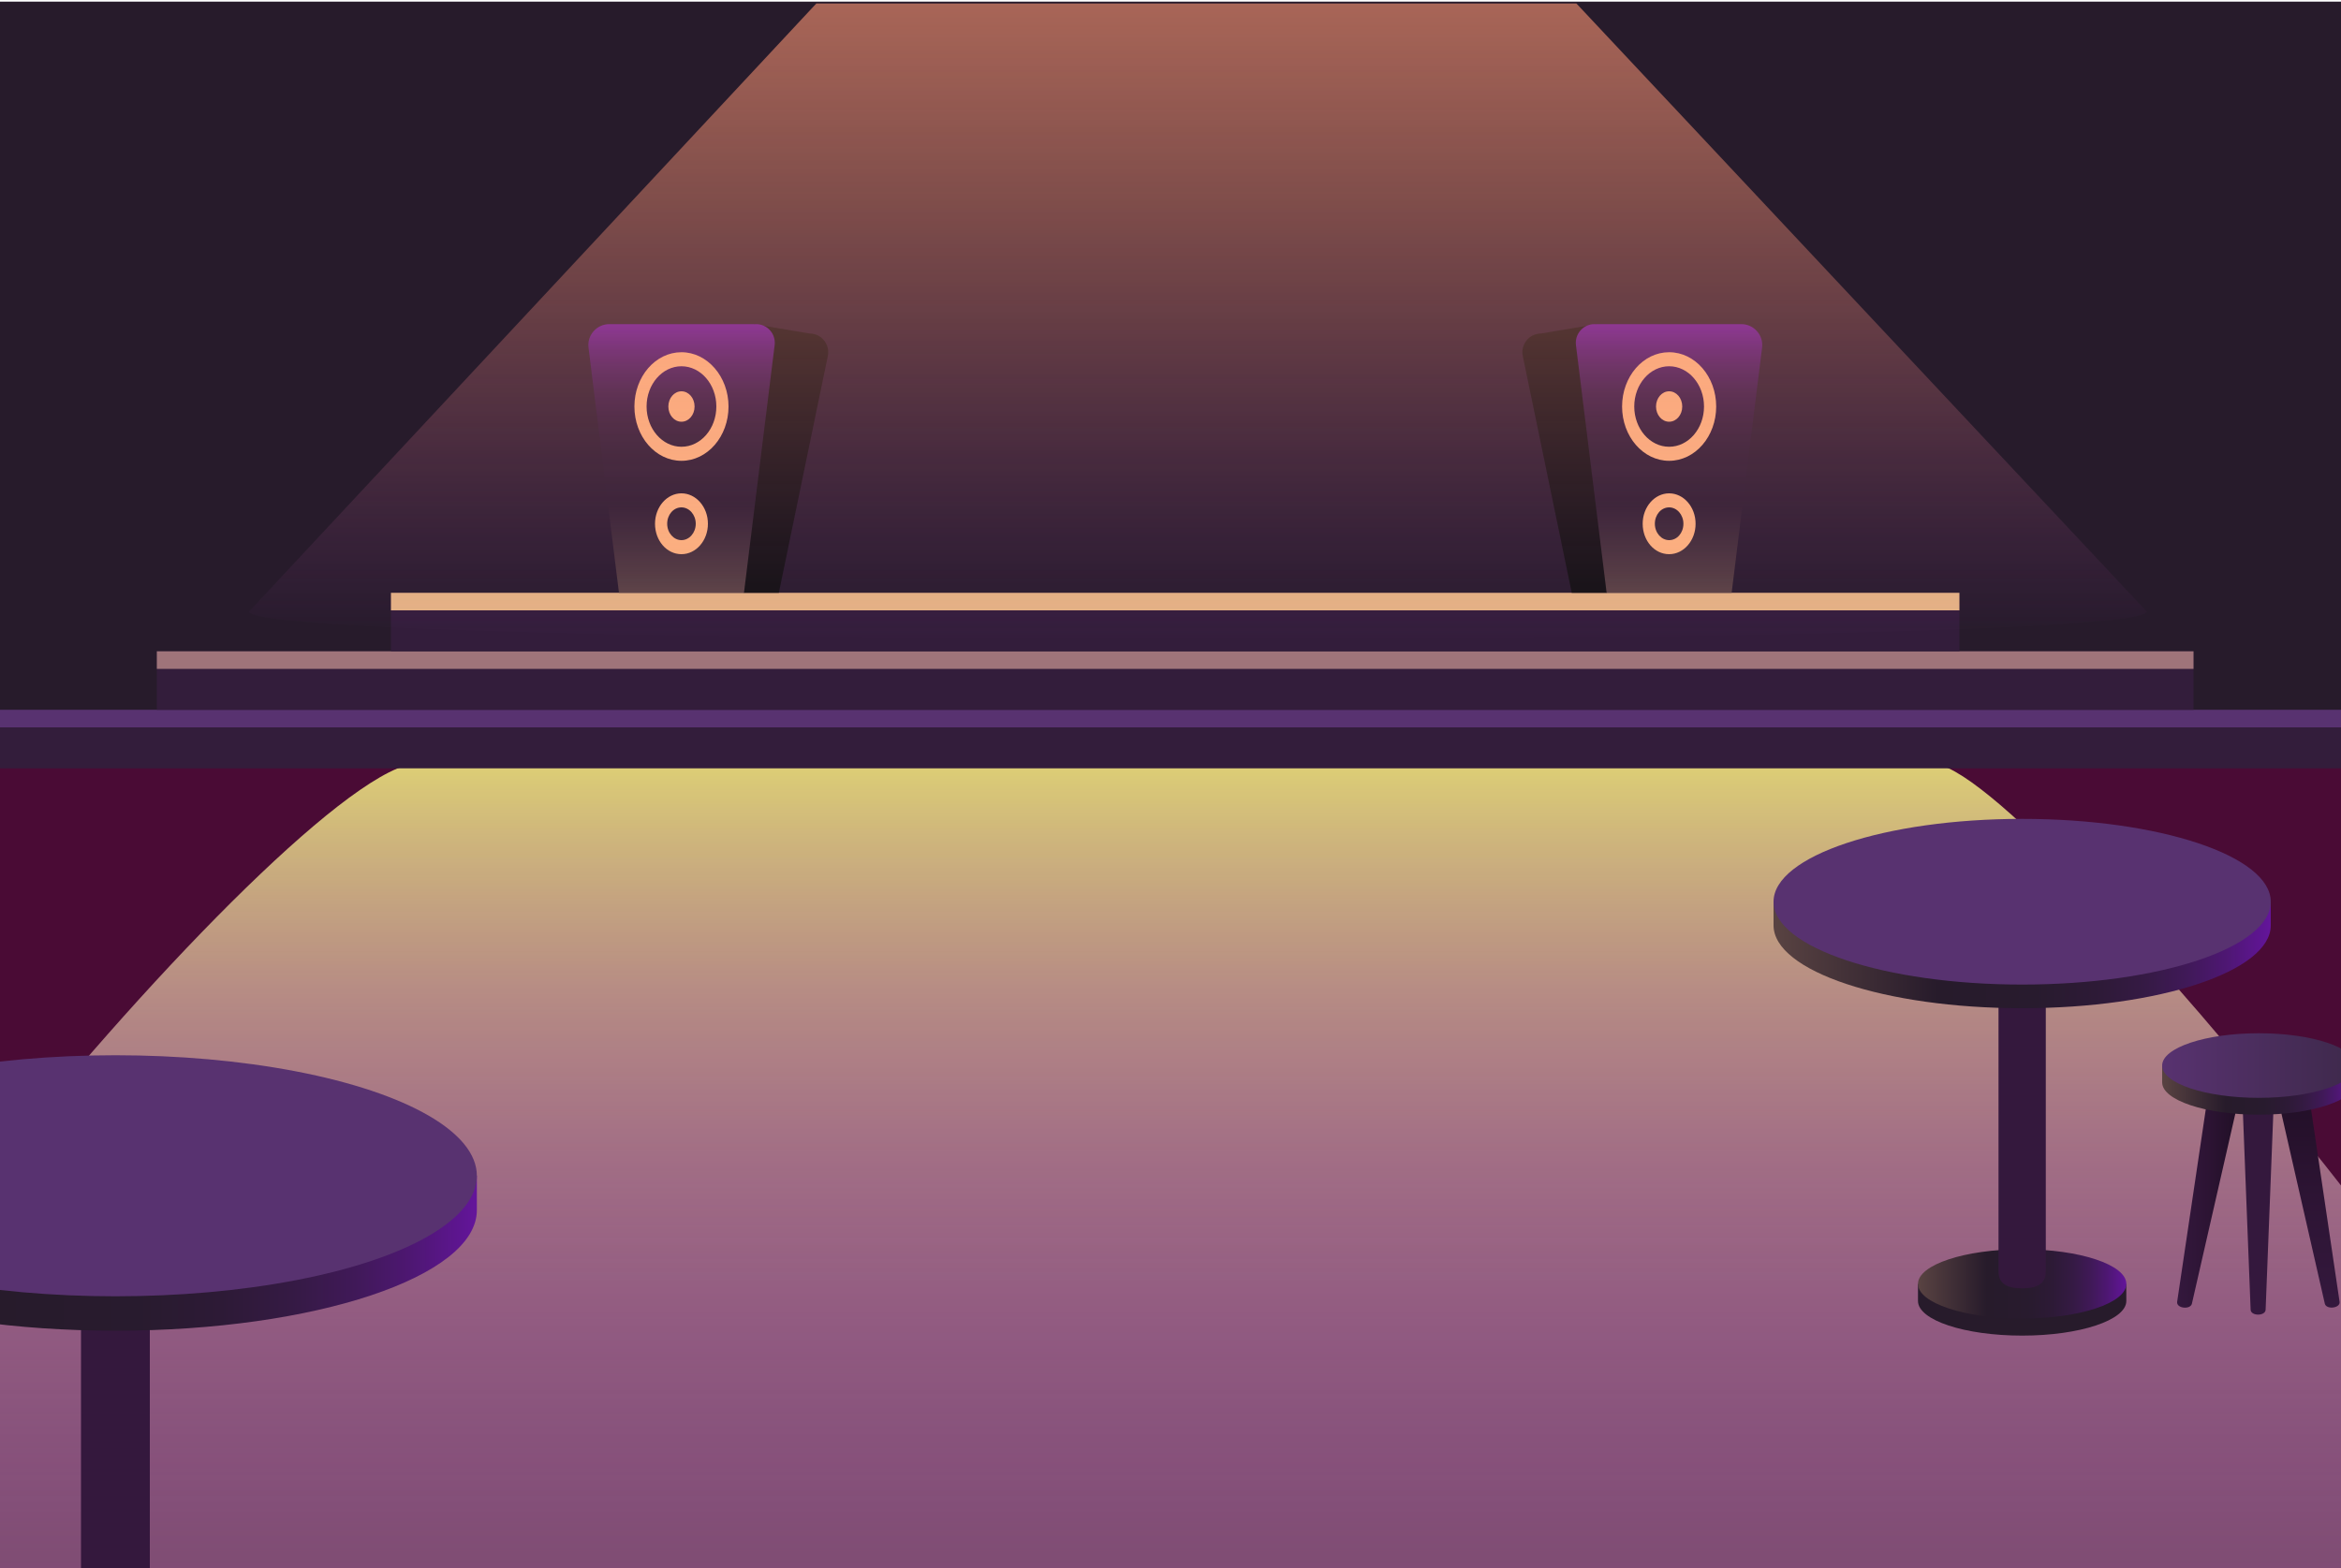 <?xml version="1.0" encoding="utf-8"?>
<!-- Generator: Adobe Illustrator 24.3.0, SVG Export Plug-In . SVG Version: 6.00 Build 0)  -->
<svg version="1.1" id="bg_1_" xmlns="http://www.w3.org/2000/svg" xmlns:xlink="http://www.w3.org/1999/xlink" x="0px" y="0px"
	 viewBox="0 0 1000 670" style="enable-background:new 0 0 1000 670;" xml:space="preserve">
<style type="text/css">
	.st0{clip-path:url(#SVGID_2_);}
	.st1{fill:#271B2B;}
	.st2{clip-path:url(#SVGID_3_);}
	.st3{clip-path:url(#SVGID_4_);}
	.st4{clip-path:url(#SVGID_5_);}
	.st5{clip-path:url(#SVGID_6_);}
	.st6{clip-path:url(#SVGID_14_);}
	.st7{clip-path:url(#SVGID_15_);}
	.st8{clip-path:url(#SVGID_16_);fill:url(#螢幕_1_);}
	
		.st9{clip-path:url(#SVGID_16_);fill:none;stroke:url(#亮邊_1_);stroke-width:20;stroke-linecap:round;stroke-linejoin:round;stroke-miterlimit:10;}
	.st10{opacity:0.3;fill:url(#地板_4_);}
	.st11{fill:url(#地板_x2B__1_);}
	.st12{fill:#4A0B35;}
	.st13{clip-path:url(#XMLID_6_);fill:#583270;}
	.st14{clip-path:url(#XMLID_7_);fill:#9F747A;}
	.st15{clip-path:url(#XMLID_8_);fill:#E5B483;}
	.st16{fill:#111111;}
	.st17{fill:url(#SVGID_17_);}
	.st18{enable-background:new    ;}
	.st19{clip-path:url(#SVGID_18_);}
	.st20{fill:#FFB67B;}
	.st21{clip-path:url(#SVGID_19_);}
	.st22{clip-path:url(#SVGID_20_);}
	.st23{fill:url(#SVGID_21_);}
	.st24{clip-path:url(#SVGID_23_);}
	.st25{clip-path:url(#SVGID_25_);}
	.st26{clip-path:url(#SVGID_27_);}
	.st27{fill:url(#SVGID_28_);}
	.st28{fill:#34183D;}
	.st29{fill:url(#SVGID_30_);}
	.st30{fill:#583270;}
	.st31{fill:url(#SVGID_32_);}
	.st32{fill:url(#SVGID_34_);}
	.st33{fill:url(#SVGID_35_);}
	.st34{fill:url(#SVGID_36_);}
	.st35{fill:url(#SVGID_37_);}
	.st36{fill:url(#SVGID_38_);}
	.st37{opacity:0.6;clip-path:url(#SVGID_2_);}
	.st38{fill:url(#SVGID_39_);}
</style>
<g>
	<defs>
		<rect id="SVGID_1_" width="1000" height="670"/>
	</defs>
	<clipPath id="SVGID_2_">
		<use xlink:href="#SVGID_1_"  style="overflow:visible;"/>
	</clipPath>
	<g id="牆壁_1_" class="st0">
		<rect id="天空_1_" x="-10" y="0.7" class="st1" width="1024" height="325.6"/>
	</g>
	<g id="門口外" class="st0">
		<defs>
			<path id="SVGID_7_" d="M283.5,233.9h-65.2c-1.3,0-2.4-1.6-2.4-3.5v-54.8c0-1.9,1.1-3.5,2.4-3h65.2c1.3-0.5,2.4,1.1,2.4,3v54.8
				C285.9,232.3,284.8,233.9,283.5,233.9z"/>
		</defs>
		<defs>
			<path id="SVGID_8_" d="M677.8-0.6H326.3c-5.5,0-10,4-10,8.9v216.4c0,4.2,4.5,7.7,10,8.4h351.5c5.5-0.8,10-4.2,10-8.4V8.3
				C687.8,3.4,683.3-0.6,677.8-0.6z"/>
		</defs>
		<defs>
			<path id="SVGID_9_" d="M784.7,172.6h-64.2c-1.6-0.5-2.9,1.1-2.9,3v54.8c0,1.9,1.3,3.5,2.9,3.5h64.2c1.6,0,2.9-1.6,2.9-3.5v-54.8
				C787.6,173.7,786.3,172.1,784.7,172.6z"/>
		</defs>
		<defs>
			<path id="SVGID_10_" d="M283.5,156.4h-65.2c-1.3,0-2.4-1.6-2.4-3.5V98.1c0-1.9,1.1-3.5,2.4-3h65.2c1.3-0.5,2.4,1.1,2.4,3v54.8
				C285.9,154.8,284.8,156.4,283.5,156.4z"/>
		</defs>
		<defs>
			<path id="SVGID_11_" d="M784.7,95.1h-64.2c-1.6-0.5-2.9,1.1-2.9,3v54.8c0,1.9,1.3,3.5,2.9,3.5h64.2c1.6,0,2.9-1.6,2.9-3.5V98.1
				C787.6,96.2,786.3,94.6,784.7,95.1z"/>
		</defs>
		<defs>
			<path id="SVGID_12_" d="M283.5,78.9h-65.2c-1.3,0-2.4-1.6-2.4-3.5V20.6c0-1.9,1.1-3.5,2.4-3h65.2c1.3-0.5,2.4,1.1,2.4,3v54.8
				C285.9,77.4,284.8,78.9,283.5,78.9z"/>
		</defs>
		<defs>
			<path id="SVGID_13_" d="M784.7,17.6h-64.2c-1.6-0.5-2.9,1.1-2.9,3v54.8c0,1.9,1.3,3.5,2.9,3.5h64.2c1.6,0,2.9-1.6,2.9-3.5V20.6
				C787.6,18.7,786.3,17.2,784.7,17.6z"/>
		</defs>
		<clipPath id="SVGID_3_">
			<use xlink:href="#SVGID_7_"  style="overflow:visible;"/>
		</clipPath>
		<clipPath id="SVGID_4_" class="st2">
			<use xlink:href="#SVGID_8_"  style="overflow:visible;"/>
		</clipPath>
		<clipPath id="SVGID_5_" class="st3">
			<use xlink:href="#SVGID_9_"  style="overflow:visible;"/>
		</clipPath>
		<clipPath id="SVGID_6_" class="st4">
			<use xlink:href="#SVGID_10_"  style="overflow:visible;"/>
		</clipPath>
		<clipPath id="SVGID_14_" class="st5">
			<use xlink:href="#SVGID_11_"  style="overflow:visible;"/>
		</clipPath>
		<clipPath id="SVGID_15_" class="st6">
			<use xlink:href="#SVGID_12_"  style="overflow:visible;"/>
		</clipPath>
		<clipPath id="SVGID_16_" class="st7">
			<use xlink:href="#SVGID_13_"  style="overflow:visible;"/>
		</clipPath>
		<linearGradient id="螢幕_1_" gradientUnits="userSpaceOnUse" x1="502.037" y1="-107.917" x2="502.037" y2="326.327">
			<stop  offset="0" style="stop-color:#B33BDB"/>
			<stop  offset="0.139" style="stop-color:#C260C0"/>
			<stop  offset="0.285" style="stop-color:#CF7EAA"/>
			<stop  offset="0.439" style="stop-color:#D99699"/>
			<stop  offset="0.601" style="stop-color:#E0A78D"/>
			<stop  offset="0.779" style="stop-color:#E4B185"/>
			<stop  offset="1" style="stop-color:#E5B483"/>
		</linearGradient>
		<rect id="螢幕" x="-10" y="-107.9" class="st8" width="1024" height="434.2"/>
		<linearGradient id="亮邊_1_" gradientUnits="userSpaceOnUse" x1="502.037" y1="231.985" x2="502.037" y2="-40.485">
			<stop  offset="0" style="stop-color:#B33BDB;stop-opacity:0"/>
			<stop  offset="5.788147e-03" style="stop-color:#B43ED9;stop-opacity:5.788147e-03"/>
			<stop  offset="8.728069e-02" style="stop-color:#C66AC3;stop-opacity:8.728069e-02"/>
			<stop  offset="0.174" style="stop-color:#D590B0;stop-opacity:0.174"/>
			<stop  offset="0.268" style="stop-color:#E2B09F;stop-opacity:0.268"/>
			<stop  offset="0.368" style="stop-color:#EDCA92;stop-opacity:0.368"/>
			<stop  offset="0.477" style="stop-color:#F5DF88;stop-opacity:0.477"/>
			<stop  offset="0.601" style="stop-color:#FBED81;stop-opacity:0.601"/>
			<stop  offset="0.751" style="stop-color:#FEF57C;stop-opacity:0.751"/>
			<stop  offset="1" style="stop-color:#FFF87B"/>
		</linearGradient>
		<path id="亮邊" class="st9" d="M687.8,222V-21.9c0-4.7-4.5-8.6-10-8.6H326.3c-5.5,0-10,3.8-10,8.6V222"/>
	</g>
	<g id="地板_2_" class="st0">
		<g id="地板_3_">
			<rect id="地板" x="-10" y="327.3" class="st1" width="1024" height="344.2"/>
			<linearGradient id="地板_4_" gradientUnits="userSpaceOnUse" x1="502.037" y1="327.327" x2="502.037" y2="671.537">
				<stop  offset="0" style="stop-color:#B33BDB"/>
				<stop  offset="0.139" style="stop-color:#C260C0"/>
				<stop  offset="0.285" style="stop-color:#CF7EAA"/>
				<stop  offset="0.439" style="stop-color:#D99699"/>
				<stop  offset="0.601" style="stop-color:#E0A78D"/>
				<stop  offset="0.779" style="stop-color:#E4B185"/>
				<stop  offset="1" style="stop-color:#E5B483"/>
			</linearGradient>
			<rect id="地板_1_" x="-10" y="327.3" class="st10" width="1024" height="344.2"/>
		</g>
		<linearGradient id="地板_x2B__1_" gradientUnits="userSpaceOnUse" x1="502.037" y1="919.282" x2="502.037" y2="327.327">
			<stop  offset="0" style="stop-color:#B33BDB;stop-opacity:0"/>
			<stop  offset="0.187" style="stop-color:#B43ED9;stop-opacity:0.149"/>
			<stop  offset="0.335" style="stop-color:#B848D4;stop-opacity:0.268"/>
			<stop  offset="0.469" style="stop-color:#BF59CC;stop-opacity:0.375"/>
			<stop  offset="0.596" style="stop-color:#C870C0;stop-opacity:0.477"/>
			<stop  offset="0.717" style="stop-color:#D58FB0;stop-opacity:0.574"/>
			<stop  offset="0.834" style="stop-color:#E4B49D;stop-opacity:0.667"/>
			<stop  offset="0.945" style="stop-color:#F5E087;stop-opacity:0.756"/>
			<stop  offset="1" style="stop-color:#FFF87B;stop-opacity:0.8"/>
		</linearGradient>
		<rect id="地板_x2B_" x="-10" y="327.3" class="st11" width="1024" height="592"/>
		<path class="st12" d="M-109,691.7L-9,324.3l190,2C134.5,316.8-143.9,650-109,691.7z"/>
		<path class="st12" d="M1115,691.7l-100-367.4l-190,2C865.8,324.3,1134.8,662.5,1115,691.7z"/>
		<g id="階梯">
			<g id="stair_2_">
				<defs>
					<rect id="XMLID_3_" x="-33" y="303.3" width="1070" height="25"/>
				</defs>
				<use xlink:href="#XMLID_3_"  style="overflow:visible;fill:#331D3B;"/>
				<clipPath id="XMLID_6_">
					<use xlink:href="#XMLID_3_"  style="overflow:visible;"/>
				</clipPath>
				<rect x="-33" y="303.3" class="st13" width="1070" height="7.5"/>
			</g>
			<g id="stair_1_">
				<defs>
					<rect id="XMLID_2_" x="67" y="278.3" width="870" height="25"/>
				</defs>
				<use xlink:href="#XMLID_2_"  style="overflow:visible;fill:#331D3B;"/>
				<clipPath id="XMLID_7_">
					<use xlink:href="#XMLID_2_"  style="overflow:visible;"/>
				</clipPath>
				<rect x="67" y="278.3" class="st14" width="870" height="7.5"/>
			</g>
			<g id="stair">
				<defs>
					<rect id="XMLID_1_" x="167" y="253.3" width="670" height="25"/>
				</defs>
				<use xlink:href="#XMLID_1_"  style="overflow:visible;fill:#331D3B;"/>
				<clipPath id="XMLID_8_">
					<use xlink:href="#XMLID_1_"  style="overflow:visible;"/>
				</clipPath>
				<rect x="167" y="253.3" class="st15" width="670" height="7.5"/>
			</g>
		</g>
		<g id="音響">
			<g>
				<path class="st16" d="M332.7,253.3h-15l4.3-114.8l23.8,4c5.1,0,8.9,4.7,7.8,9.7L332.7,253.3z"/>
				<linearGradient id="SVGID_17_" gradientUnits="userSpaceOnUse" x1="291.122" y1="253.274" x2="291.122" y2="138.488">
					<stop  offset="0" style="stop-color:#594342"/>
					<stop  offset="0.329" style="stop-color:#271B2B"/>
					<stop  offset="0.527" style="stop-color:#281B2E"/>
					<stop  offset="0.646" style="stop-color:#2D1A36"/>
					<stop  offset="0.744" style="stop-color:#351A44"/>
					<stop  offset="0.831" style="stop-color:#401958"/>
					<stop  offset="0.91" style="stop-color:#4E1773"/>
					<stop  offset="0.983" style="stop-color:#5F1593"/>
					<stop  offset="1" style="stop-color:#64159B"/>
				</linearGradient>
				<path class="st17" d="M260.3,138.5c-5.4,0-9.6,4.7-8.9,10.1l13,104.7h53.4l13.1-105.8c0.6-4.8-3.1-9-7.9-9H260.3z"/>
				<g>
					<g>
						<g class="st18">
							<defs>
								<rect id="SVGID_22_" x="271" y="150.5" class="st18" width="40.2" height="46.4"/>
							</defs>
							<clipPath id="SVGID_18_">
								<use xlink:href="#SVGID_22_"  style="overflow:visible;"/>
							</clipPath>
							<g class="st19">
								<g>
									<g>
										<g>
											<path class="st20" d="M291.1,190.9c-8.2,0-14.9-7.7-14.9-17.2s6.7-17.2,14.9-17.2c8.2,0,14.9,7.7,14.9,17.2
												S299.3,190.9,291.1,190.9 M291.1,150.5c-11.1,0-20.1,10.4-20.1,23.2s9,23.2,20.1,23.2c11.1,0,20.1-10.4,20.1-23.2
												S302.1,150.5,291.1,150.5"/>
										</g>
									</g>
								</g>
							</g>
						</g>
					</g>
				</g>
				<g>
					<g>
						<g class="st18">
							<defs>
								<rect id="SVGID_24_" x="285.4" y="167.2" class="st18" width="11.3" height="13"/>
							</defs>
							<clipPath id="SVGID_19_">
								<use xlink:href="#SVGID_24_"  style="overflow:visible;"/>
							</clipPath>
							<g class="st21">
								<g>
									<g>
										<g>
											<path class="st20" d="M291.1,167.2c-3.1,0-5.6,2.9-5.6,6.5s2.5,6.5,5.6,6.5c3.1,0,5.6-2.9,5.6-6.5
												S294.2,167.2,291.1,167.2"/>
										</g>
									</g>
								</g>
							</g>
						</g>
					</g>
				</g>
				<g>
					<g>
						<g class="st18">
							<defs>
								<rect id="SVGID_26_" x="279.8" y="210.8" class="st18" width="22.5" height="26"/>
							</defs>
							<clipPath id="SVGID_20_">
								<use xlink:href="#SVGID_26_"  style="overflow:visible;"/>
							</clipPath>
							<g class="st22">
								<g>
									<g>
										<g>
											<path class="st20" d="M291.1,230.8c-3.3,0-6.1-3.1-6.1-7s2.7-7,6.1-7c3.3,0,6.1,3.1,6.1,7S294.4,230.8,291.1,230.8
												 M291.1,210.8c-6.2,0-11.3,5.8-11.3,13s5,13,11.3,13c6.2,0,11.3-5.8,11.3-13S297.3,210.8,291.1,210.8"/>
										</g>
									</g>
								</g>
							</g>
						</g>
					</g>
				</g>
			</g>
			<g>
				<path class="st16" d="M671.4,253.3h15l-4.3-114.8l-23.8,4c-5.1,0-8.9,4.7-7.8,9.7L671.4,253.3z"/>
				
					<linearGradient id="SVGID_21_" gradientUnits="userSpaceOnUse" x1="286.342" y1="253.274" x2="286.342" y2="138.488" gradientTransform="matrix(-1 0 0 1 999.293 0)">
					<stop  offset="0" style="stop-color:#594342"/>
					<stop  offset="0.329" style="stop-color:#271B2B"/>
					<stop  offset="0.527" style="stop-color:#281B2E"/>
					<stop  offset="0.646" style="stop-color:#2D1A36"/>
					<stop  offset="0.744" style="stop-color:#351A44"/>
					<stop  offset="0.831" style="stop-color:#401958"/>
					<stop  offset="0.91" style="stop-color:#4E1773"/>
					<stop  offset="0.983" style="stop-color:#5F1593"/>
					<stop  offset="1" style="stop-color:#64159B"/>
				</linearGradient>
				<path class="st23" d="M743.8,138.5c5.4,0,9.6,4.7,8.9,10.1l-13,104.7h-53.4l-13.1-105.8c-0.6-4.8,3.1-9,7.9-9H743.8z"/>
				<g>
					<g>
						<g class="st18">
							<defs>
								<rect id="SVGID_29_" x="692.9" y="150.5" class="st18" width="40.2" height="46.4"/>
							</defs>
							<clipPath id="SVGID_23_">
								<use xlink:href="#SVGID_29_"  style="overflow:visible;"/>
							</clipPath>
							<g class="st24">
								<g>
									<g>
										<g>
											<path class="st20" d="M713,190.9c-8.2,0-14.9-7.7-14.9-17.2s6.7-17.2,14.9-17.2s14.9,7.7,14.9,17.2
												S721.2,190.9,713,190.9 M713,150.5c-11.1,0-20.1,10.4-20.1,23.2s9,23.2,20.1,23.2c11.1,0,20.1-10.4,20.1-23.2
												S724.1,150.5,713,150.5"/>
										</g>
									</g>
								</g>
							</g>
						</g>
					</g>
				</g>
				<g>
					<g>
						<g class="st18">
							<defs>
								<rect id="SVGID_31_" x="707.4" y="167.2" class="st18" width="11.3" height="13"/>
							</defs>
							<clipPath id="SVGID_25_">
								<use xlink:href="#SVGID_31_"  style="overflow:visible;"/>
							</clipPath>
							<g class="st25">
								<g>
									<g>
										<g>
											<path class="st20" d="M713,167.2c-3.1,0-5.6,2.9-5.6,6.5s2.5,6.5,5.6,6.5c3.1,0,5.6-2.9,5.6-6.5S716.1,167.2,713,167.2"
												/>
										</g>
									</g>
								</g>
							</g>
						</g>
					</g>
				</g>
				<g>
					<g>
						<g class="st18">
							<defs>
								<rect id="SVGID_33_" x="701.8" y="210.8" class="st18" width="22.5" height="26"/>
							</defs>
							<clipPath id="SVGID_27_">
								<use xlink:href="#SVGID_33_"  style="overflow:visible;"/>
							</clipPath>
							<g class="st26">
								<g>
									<g>
										<g>
											<path class="st20" d="M713,230.8c-3.3,0-6.1-3.1-6.1-7s2.7-7,6.1-7c3.3,0,6.1,3.1,6.1,7S716.4,230.8,713,230.8
												 M713,210.8c-6.2,0-11.3,5.8-11.3,13s5,13,11.3,13c6.2,0,11.3-5.8,11.3-13S719.2,210.8,713,210.8"/>
										</g>
									</g>
								</g>
							</g>
						</g>
					</g>
				</g>
			</g>
		</g>
	</g>
	<g id="後桌子_xFF0B_椅子" class="st0">
		<g>
			<path class="st1" d="M908.3,555.9c0,8.2-19.9,14.8-44.5,14.8s-44.5-6.6-44.5-14.8c0-1.2,0-7.3,0-7.3h88.9
				C908.3,548.6,908.3,554.8,908.3,555.9z"/>
			<linearGradient id="SVGID_28_" gradientUnits="userSpaceOnUse" x1="819.352" y1="548.627" x2="908.28" y2="548.627">
				<stop  offset="0" style="stop-color:#594342"/>
				<stop  offset="0.329" style="stop-color:#271B2B"/>
				<stop  offset="0.527" style="stop-color:#281B2E"/>
				<stop  offset="0.646" style="stop-color:#2D1A36"/>
				<stop  offset="0.744" style="stop-color:#351A44"/>
				<stop  offset="0.831" style="stop-color:#401958"/>
				<stop  offset="0.91" style="stop-color:#4E1773"/>
				<stop  offset="0.983" style="stop-color:#5F1593"/>
				<stop  offset="1" style="stop-color:#64159B"/>
			</linearGradient>
			<ellipse class="st27" cx="863.8" cy="548.6" rx="44.5" ry="14.8"/>
		</g>
		<path class="st28" d="M863.8,361.5c-5.6,0-10.1,4.5-10.1,10.1v171.8c0,5.6,4.5,7.1,10.1,7.1s10.1-1.5,10.1-7.1V371.6
			C873.9,366,869.4,361.5,863.8,361.5z"/>
		<g>
			<linearGradient id="SVGID_30_" gradientUnits="userSpaceOnUse" x1="757.601" y1="408.087" x2="970.031" y2="408.087">
				<stop  offset="0" style="stop-color:#594342"/>
				<stop  offset="0.329" style="stop-color:#271B2B"/>
				<stop  offset="0.527" style="stop-color:#281B2E"/>
				<stop  offset="0.646" style="stop-color:#2D1A36"/>
				<stop  offset="0.744" style="stop-color:#351A44"/>
				<stop  offset="0.831" style="stop-color:#401958"/>
				<stop  offset="0.91" style="stop-color:#4E1773"/>
				<stop  offset="0.983" style="stop-color:#5F1593"/>
				<stop  offset="1" style="stop-color:#64159B"/>
			</linearGradient>
			<path class="st29" d="M970,395.4c0,19.6-47.6,35.4-106.2,35.4S757.6,415,757.6,395.4c0-3,0-10.1,0-10.1H970
				C970,385.3,970,392.8,970,395.4z"/>
			<ellipse class="st30" cx="863.8" cy="385.3" rx="106.2" ry="35.4"/>
		</g>
		<g id="椅子">
			<path class="st28" d="M971.2,472.8l-3.4,86.9c-0.2,2.7-6.2,2.7-6.4,0l-3.4-86.7c-0.2-3.6,2.3-6.9,5.9-7.3c3.7-0.4,7,2.4,7.2,6.1
				C971.3,472.2,971.3,472.5,971.2,472.8z"/>
			<linearGradient id="SVGID_32_" gradientUnits="userSpaceOnUse" x1="986.463" y1="558.739" x2="986.463" y2="464.065">
				<stop  offset="0" style="stop-color:#34183D"/>
				<stop  offset="0.499" style="stop-color:#2D1434"/>
				<stop  offset="1" style="stop-color:#210F26"/>
			</linearGradient>
			<path class="st31" d="M986.6,469.9l12.8,86.4c0.3,2.7-5.6,3.4-6.3,0.8l-19.3-84.6c-0.9-3.5,1.1-7.2,4.5-8.2
				c3.6-1,7.3,1.2,8.1,4.8C986.5,469.3,986.6,469.7,986.6,469.9z"/>
			<linearGradient id="SVGID_34_" gradientUnits="userSpaceOnUse" x1="929.954" y1="511.403" x2="955.859" y2="511.403">
				<stop  offset="0" style="stop-color:#34183D"/>
				<stop  offset="0.499" style="stop-color:#2D1434"/>
				<stop  offset="1" style="stop-color:#210F26"/>
			</linearGradient>
			<path class="st32" d="M955.7,472.2l-19.4,84.9c-0.7,2.6-6.6,2-6.3-0.8l12.8-86.1c0.4-3.6,3.5-6.4,7.1-6.1c3.7,0.3,6.4,3.6,6,7.3
				C955.8,471.6,955.7,471.9,955.7,472.2z"/>
			<g>
				<linearGradient id="SVGID_35_" gradientUnits="userSpaceOnUse" x1="923.539" y1="465.806" x2="1006.231" y2="465.806">
					<stop  offset="0" style="stop-color:#594342"/>
					<stop  offset="0.329" style="stop-color:#271B2B"/>
					<stop  offset="0.527" style="stop-color:#281B2E"/>
					<stop  offset="0.646" style="stop-color:#2D1A36"/>
					<stop  offset="0.744" style="stop-color:#351A44"/>
					<stop  offset="0.831" style="stop-color:#401958"/>
					<stop  offset="0.91" style="stop-color:#4E1773"/>
					<stop  offset="0.983" style="stop-color:#5F1593"/>
					<stop  offset="1" style="stop-color:#64159B"/>
				</linearGradient>
				<path class="st33" d="M1006.2,462.5c0,7.6-18.5,13.8-41.3,13.8s-41.3-6.2-41.3-13.8c0-1.2,0-7.2,0-7.2h82.7
					C1006.2,455.3,1006.2,461.5,1006.2,462.5z"/>
				<linearGradient id="SVGID_36_" gradientUnits="userSpaceOnUse" x1="923.539" y1="455.31" x2="1006.231" y2="455.31">
					<stop  offset="0" style="stop-color:#583270"/>
					<stop  offset="1" style="stop-color:#3E294B"/>
				</linearGradient>
				<ellipse class="st34" cx="964.9" cy="455.3" rx="41.3" ry="13.8"/>
			</g>
		</g>
	</g>
	<g id="前桌子" class="st0">
		<g>
			<path class="st1" d="M113.9,750.3c0,11.9-28.9,21.6-64.6,21.6s-64.6-9.7-64.6-21.6c0-1.8,0-10.5,0-10.5h129.3
				C113.9,739.8,113.9,748.7,113.9,750.3z"/>
			<linearGradient id="SVGID_37_" gradientUnits="userSpaceOnUse" x1="-15.387" y1="739.8" x2="113.902" y2="739.8">
				<stop  offset="0" style="stop-color:#594342"/>
				<stop  offset="0.329" style="stop-color:#271B2B"/>
				<stop  offset="0.527" style="stop-color:#281B2E"/>
				<stop  offset="0.646" style="stop-color:#2D1A36"/>
				<stop  offset="0.744" style="stop-color:#351A44"/>
				<stop  offset="0.831" style="stop-color:#401958"/>
				<stop  offset="0.91" style="stop-color:#4E1773"/>
				<stop  offset="0.983" style="stop-color:#5F1593"/>
				<stop  offset="1" style="stop-color:#64159B"/>
			</linearGradient>
			<ellipse class="st35" cx="49.3" cy="739.8" rx="64.6" ry="21.6"/>
		</g>
		<path class="st28" d="M49.3,467.8c-8.1,0-14.7,6.6-14.7,14.7v249.8c0,8.1,6.6,10.3,14.7,10.3s14.7-2.2,14.7-10.3V482.5
			C63.9,474.3,57.4,467.8,49.3,467.8z"/>
		<g>
			<linearGradient id="SVGID_38_" gradientUnits="userSpaceOnUse" x1="-105.164" y1="535.474" x2="203.679" y2="535.474">
				<stop  offset="0" style="stop-color:#594342"/>
				<stop  offset="0.329" style="stop-color:#271B2B"/>
				<stop  offset="0.527" style="stop-color:#281B2E"/>
				<stop  offset="0.646" style="stop-color:#2D1A36"/>
				<stop  offset="0.744" style="stop-color:#351A44"/>
				<stop  offset="0.831" style="stop-color:#401958"/>
				<stop  offset="0.91" style="stop-color:#4E1773"/>
				<stop  offset="0.983" style="stop-color:#5F1593"/>
				<stop  offset="1" style="stop-color:#64159B"/>
			</linearGradient>
			<path class="st36" d="M203.7,517.1c0,28.4-69.1,51.5-154.4,51.5s-154.4-23.1-154.4-51.5c0-4.3,0-14.7,0-14.7h308.8
				C203.7,502.4,203.7,513.2,203.7,517.1z"/>
			<ellipse class="st30" cx="49.3" cy="502.4" rx="154.4" ry="51.5"/>
		</g>
	</g>
	<g id="聚光燈" class="st37">
		<linearGradient id="SVGID_39_" gradientUnits="userSpaceOnUse" x1="511.676" y1="273.369" x2="511.676" y2="1.484">
			<stop  offset="0" style="stop-color:#B33BDB;stop-opacity:0"/>
			<stop  offset="0.111" style="stop-color:#CA57BB;stop-opacity:0.111"/>
			<stop  offset="0.231" style="stop-color:#DD6EA1;stop-opacity:0.231"/>
			<stop  offset="0.364" style="stop-color:#EC808D;stop-opacity:0.364"/>
			<stop  offset="0.515" style="stop-color:#F78D7F;stop-opacity:0.515"/>
			<stop  offset="0.697" style="stop-color:#FD9577;stop-opacity:0.697"/>
			<stop  offset="1" style="stop-color:#FF9774"/>
		</linearGradient>
		<path class="st38" d="M917,261.3c0,16-810.6,16-810.6,0L348.7,1.5h324.7L917,261.3z"/>
	</g>
</g>
</svg>
